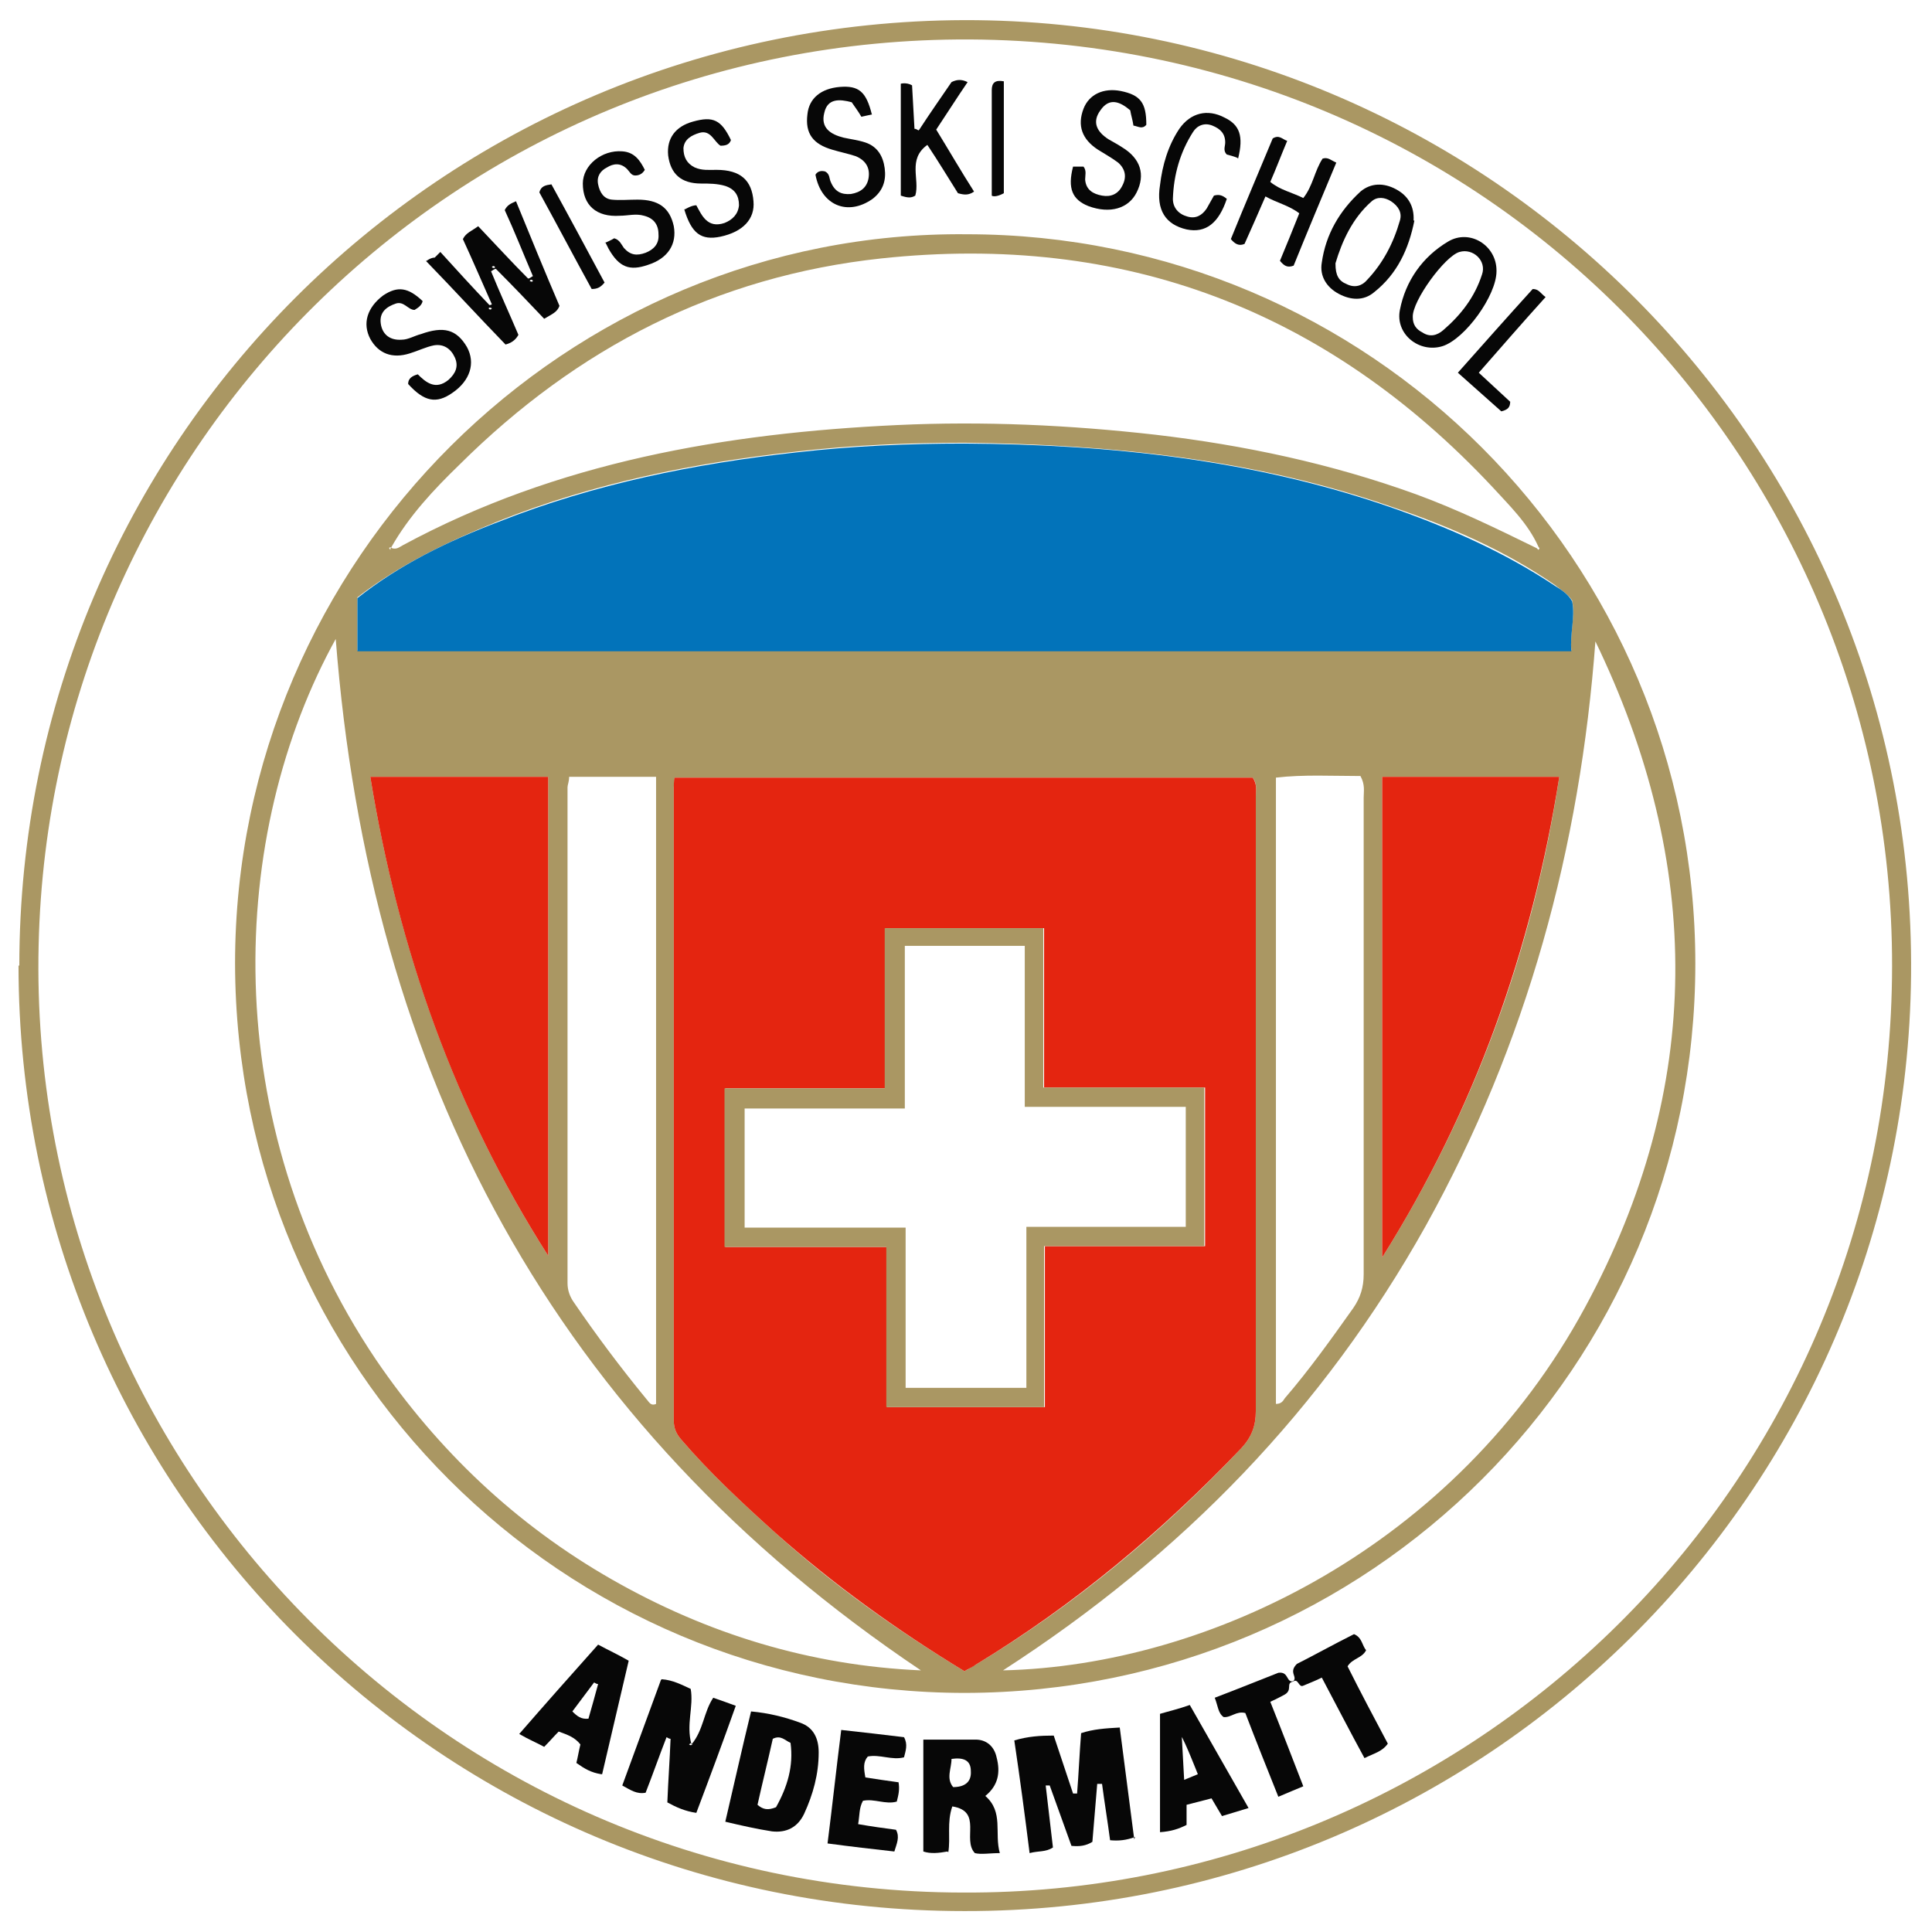 <?xml version="1.0" encoding="UTF-8"?>
<svg id="Layer_1" xmlns="http://www.w3.org/2000/svg" version="1.1" viewBox="0 0 24 24">
  <!-- Generator: Adobe Illustrator 29.0.1, SVG Export Plug-In . SVG Version: 2.1.0 Build 192)  -->
  <defs>
    <style>
      .st0 {
        fill: #070707;
      }

      .st1 {
        fill: #aa9763;
      }

      .st2 {
        fill: #e42510;
      }

      .st3 {
        fill: #0273ba;
      }
    </style>
  </defs>
  <path class="st1" d="M.24,12c0-6.5,5.24-11.73,11.74-11.75,6.49-.01,11.82,5.28,11.76,11.86-.06,6.42-5.29,11.64-11.76,11.63-6.5,0-11.75-5.25-11.75-11.75ZM11.96,23.51c6.19.03,11.38-4.89,11.54-11.21.17-6.38-4.89-11.77-11.45-11.81C5.65.46.62,5.56.48,11.74c-.15,6.4,5,11.76,11.48,11.77Z"/>
  <path class="st1" d="M12.01,2.91c5,0,9.05,4.05,9.05,9.06,0,5.01-4.04,9.05-9.07,9.06-5.01,0-9.06-4.04-9.07-9.06,0-5.03,4.13-9.11,9.09-9.06ZM4.87,6.81c.06.02.1-.02.14-.04,1.91-1.03,4-1.39,6.14-1.49,1.07-.05,2.14,0,3.2.12,1.11.13,2.19.36,3.24.74.52.19,1.01.43,1.5.67,0,0,.02.02.02.02.03-.02,0-.03,0-.04-.13-.29-.36-.51-.57-.74-2.06-2.2-4.59-3.16-7.59-2.84-2.05.22-3.78,1.11-5.24,2.56-.32.31-.63.64-.85,1.03-.02,0-.04,0-.01.03,0-.01,0-.02.01-.03ZM11.98,20.76c.06-.03.1-.06.14-.08,1.23-.74,2.32-1.65,3.3-2.69.13-.14.18-.28.18-.46,0-2.55,0-5.09,0-7.64,0-.08.02-.16-.04-.23h-7.18c0,.05-.01.09-.01.12,0,2.62,0,5.25,0,7.87,0,.09.03.16.09.23.36.42.76.79,1.17,1.16.72.65,1.51,1.21,2.35,1.72ZM4.44,8.08h15.08c-.02-.22.05-.42.01-.62-.06-.09-.14-.13-.21-.19-.62-.43-1.31-.73-2.02-.97-1.72-.6-3.51-.78-5.32-.8-.7,0-1.4.03-2.09.11-1.27.14-2.51.39-3.69.86-.62.25-1.23.54-1.76.95v.65ZM19.82,7.95c-.19,2.58-.85,5.01-2.11,7.28-1.27,2.27-3.02,4.08-5.25,5.52,2.57-.06,5.63-1.55,7.23-4.51,1.48-2.73,1.47-5.51.12-8.29ZM4.18,7.92c-1.35,2.43-1.49,6.03.49,8.97.77,1.13,1.74,2.05,2.93,2.73,1.19.68,2.47,1.07,3.84,1.13-4.56-3.06-6.85-7.39-7.27-12.82ZM6.81,15.6v-5.95h-2.21c.35,2.14,1.05,4.13,2.21,5.95ZM17.17,9.65v5.97c1.15-1.83,1.87-3.82,2.2-5.97h-2.2ZM7.07,9.65c0,.06-.02.1-.02.13,0,2.05,0,4.11,0,6.16,0,.09.03.17.08.24.28.41.58.81.9,1.2.03.03.05.09.12.06v-7.79h-1.07ZM16.9,9.64c-.35,0-.71-.02-1.05.02v7.78c.07,0,.09-.04.11-.07.31-.36.58-.74.85-1.12.09-.13.13-.26.13-.42,0-1.97,0-3.95,0-5.92,0-.08.02-.16-.04-.27Z"/>
  <path class="st0" d="M14.1,22.82c-.11.04-.2.05-.31.04-.03-.23-.07-.47-.1-.7-.02,0-.04,0-.06,0-.02.24-.04.48-.06.72-.08.05-.16.06-.26.05-.09-.25-.18-.5-.27-.75h-.05c.03.26.06.52.09.77-.09.06-.18.04-.29.07-.06-.48-.12-.93-.19-1.4.17-.05.32-.06.49-.06.08.24.16.48.24.72.02,0,.04,0,.05,0,.02-.25.03-.5.05-.75.15-.05.3-.06.48-.07.06.47.12.93.18,1.39Z"/>
  <path class="st0" d="M8.22,20.86c.14.01.25.07.36.12.04.22-.06.44.01.69.15-.18.15-.4.27-.58.09.03.17.06.28.1-.16.45-.32.88-.49,1.33-.14-.02-.25-.07-.36-.13.01-.26.03-.53.04-.79-.02,0-.03-.01-.05-.02-.09.23-.17.46-.26.69-.11.02-.18-.03-.29-.09.16-.44.32-.87.48-1.31ZM8.56,21.67s.02.02.04,0c-.01-.02-.02-.02-.04,0Z"/>
  <path class="st0" d="M11.77,23c-.11.02-.21.03-.3,0v-1.39c.23,0,.44,0,.65,0,.13,0,.23.08.26.22.05.19.02.35-.14.48.23.2.11.46.18.71-.13,0-.23.02-.31,0-.16-.17.1-.52-.28-.58-.07.2-.02.39-.05.57ZM11.82,21.85c0,.12-.07.24.02.35.14,0,.23-.06.22-.2,0-.14-.1-.17-.24-.15Z"/>
  <path class="st0" d="M5.3,3.24s.05-.04.1-.04c.02-.02.05-.05.07-.07.2.22.4.44.61.66,0,0,.02,0,.03-.01-.12-.27-.24-.55-.36-.81.04-.08.11-.1.19-.16.21.22.41.44.62.65.02,0,.04-.02.06-.03-.12-.28-.23-.56-.35-.82.03-.06.07-.08.14-.11.18.44.36.88.54,1.3-.03.08-.09.1-.19.16-.19-.2-.39-.41-.6-.62-.02,0-.04.02-.06.03.11.27.23.53.34.79-.04.07-.09.1-.16.12-.33-.34-.65-.69-.99-1.04ZM6.11,3.83s-.03-.02-.04,0c.01.02.03.02.04,0ZM6.58,3.49s.03.02.04,0c-.01-.02-.03-.02-.04,0ZM6.11,3.32s.03.02.04,0c-.01-.02-.03-.02-.04,0Z"/>
  <path class="st0" d="M9.01,22.63c.11-.47.21-.92.32-1.37.22.02.42.07.61.14.17.06.23.2.23.37,0,.27-.07.52-.18.76-.08.17-.22.24-.4.22-.19-.03-.37-.07-.58-.12ZM9.64,22.45c.14-.25.22-.51.18-.8-.07-.03-.12-.1-.22-.05-.06.27-.13.55-.19.82.07.06.13.07.23.03Z"/>
  <path class="st0" d="M14.41,21.29c.1-.03.23-.06.37-.11.24.42.48.84.73,1.28-.13.04-.23.07-.33.1l-.13-.22-.31.08v.25c-.1.05-.19.08-.33.09v-1.46ZM14.68,21.56l.03.55s0,0,0,0l.17-.07h0s-.16-.41-.21-.48h0Z"/>
  <path class="st0" d="M7.47,22.04c-.13-.02-.21-.07-.31-.14.02-.08.03-.15.05-.23-.07-.09-.16-.12-.27-.16-.06.06-.11.12-.18.19-.09-.05-.19-.09-.31-.16.33-.38.65-.74.98-1.11.13.07.24.12.38.2-.11.47-.22.94-.33,1.41ZM7.31,21.35c.04-.14.08-.28.12-.43-.02,0-.03-.01-.05-.02-.09.12-.18.24-.27.36.06.06.11.1.2.09Z"/>
  <path class="st0" d="M11.16,22.13c.02.1,0,.17-.02.25-.14.04-.28-.04-.42-.01-.05.09-.04.18-.06.29.17.03.32.05.47.07.05.09.01.17-.02.27-.27-.03-.53-.06-.83-.1.06-.47.11-.94.17-1.41.28.03.53.06.78.09.05.09.02.17,0,.25-.15.04-.3-.04-.45-.01-.06.07-.05.15-.03.26.13.02.26.04.41.06Z"/>
  <path class="st0" d="M15.99,1.75c-.08.19-.14.35-.21.51.12.1.27.13.41.2.12-.15.14-.34.24-.49.07-.02.1.02.17.05-.18.43-.36.86-.53,1.28-.08.03-.12,0-.17-.06.08-.19.16-.39.24-.59-.13-.1-.28-.13-.42-.21-.09.21-.18.41-.26.59-.07.03-.12,0-.17-.06.17-.42.35-.84.52-1.25.08-.05.12.01.18.03Z"/>
  <path class="st0" d="M16.06,20.89c.07-.06-.06-.11.05-.22.2-.1.45-.24.71-.37.1.04.1.14.15.2-.05.1-.17.1-.23.2.16.32.33.64.5.96-.07.1-.17.12-.29.18-.18-.33-.35-.66-.53-1-.08.04-.16.07-.23.1-.06.03-.06-.1-.13-.05h0Z"/>
  <path class="st0" d="M16.06,20.89c-.09.02,0,.1-.1.16-.02.01-.09.05-.18.09.14.35.27.69.41,1.05-.1.04-.19.08-.31.13-.14-.35-.28-.7-.41-1.04-.11-.03-.18.06-.27.05-.07-.05-.07-.14-.11-.24.29-.11.56-.22.79-.31.14-.02.09.14.2.1,0,0,0,0,0,0Z"/>
  <path class="st0" d="M11.42,1.61c.13-.2.27-.4.4-.59.06-.03.12-.04.2,0-.13.19-.25.38-.39.59.16.26.31.52.47.77-.07.05-.13.04-.2.02-.12-.19-.24-.39-.38-.6-.25.18-.09.43-.15.63-.05.03-.09.03-.18,0v-1.39s.07-.02.14.02c.01.18.02.36.03.54.02,0,.03.01.05.02Z"/>
  <path class="st0" d="M17.57,2.74c-.07.35-.21.66-.5.89-.13.11-.29.1-.44.02-.15-.08-.24-.22-.21-.39.05-.35.22-.64.48-.88.13-.11.29-.11.44-.03.15.08.23.21.22.39ZM16.59,3.28c0,.14.04.21.14.25.1.05.19.02.25-.05.2-.21.33-.46.41-.74.03-.1-.02-.18-.11-.24-.08-.05-.17-.06-.24,0-.24.21-.37.5-.45.77Z"/>
  <path class="st0" d="M13.34,2.07s.08,0,.12,0c.04.05.02.11.02.16.01.13.1.18.21.2.11.02.2-.02.25-.12.06-.11.04-.21-.05-.29-.08-.06-.17-.11-.25-.16-.2-.13-.26-.3-.18-.51.07-.18.25-.26.46-.22.25.05.32.15.32.42-.05.06-.1.02-.16.01-.01-.07-.03-.13-.04-.19-.13-.11-.26-.16-.37,0-.11.15-.04.27.1.36.05.03.11.06.17.1.23.14.29.34.18.56-.1.2-.33.27-.6.17-.2-.08-.26-.22-.19-.49Z"/>
  <path class="st0" d="M10.84,1.42c-.05.01-.09.02-.14.03-.04-.07-.08-.12-.12-.18-.15-.04-.3-.05-.34.13-.05.19.08.27.24.31.09.02.18.03.27.06.15.05.22.17.24.32.02.15-.02.28-.15.38-.31.22-.64.08-.71-.3.03-.05.08-.05.12-.04.06.03.05.09.07.13.05.12.13.16.25.15.12-.02.2-.08.22-.2.02-.13-.04-.22-.16-.27-.09-.03-.19-.05-.29-.08-.24-.07-.34-.2-.31-.44.02-.2.17-.32.4-.34.24-.02.33.06.4.34Z"/>
  <path class="st0" d="M18.59,3.37c0,.3-.39.84-.67.93-.29.09-.59-.15-.53-.45.07-.36.28-.66.6-.85.27-.16.6.05.6.36ZM17.55,3.94c0,.09.04.15.12.19.09.06.18.04.26-.03.22-.19.39-.41.48-.69.06-.17-.11-.33-.28-.28-.18.05-.59.61-.58.81Z"/>
  <path class="st0" d="M7.51,3.02s.09-.04.12-.06c.07.02.09.08.12.12.08.09.16.1.27.06.1-.04.17-.11.16-.23,0-.12-.06-.2-.18-.23-.1-.03-.2,0-.3,0-.29.02-.46-.13-.46-.4,0-.23.24-.42.49-.4.15.01.22.11.28.23-.03.05-.07.07-.12.07-.05,0-.07-.05-.1-.08-.08-.08-.17-.07-.25-.02-.08.04-.13.11-.11.21.02.1.07.18.17.19.1.01.21,0,.32,0,.26,0,.4.1.45.33.04.22-.07.4-.32.48-.23.08-.36.03-.49-.2-.01-.02-.02-.04-.04-.08Z"/>
  <path class="st0" d="M5.25,3.74c-.01.05-.05.08-.1.11-.08,0-.13-.11-.23-.08-.12.04-.21.11-.19.25.02.14.12.21.26.2.08,0,.16-.05.24-.07.28-.1.44-.06.57.16.11.2.04.42-.18.57-.2.14-.35.11-.55-.11,0-.07.05-.1.12-.12.1.1.22.2.38.07.09-.08.13-.17.08-.28-.05-.11-.14-.17-.26-.15-.1.02-.2.07-.3.1-.22.07-.39,0-.49-.18-.1-.19-.04-.39.16-.54.18-.12.31-.1.49.07Z"/>
  <path class="st0" d="M8.51,2.6s.08-.05.14-.05c.07.13.14.29.35.22.1-.04.17-.11.18-.22,0-.12-.05-.2-.17-.24-.1-.03-.2-.03-.3-.03-.25,0-.38-.12-.41-.35-.02-.21.09-.36.31-.42.25-.07.35-.02.47.23-.02.06-.07.07-.13.07-.08-.05-.12-.2-.26-.16-.1.03-.19.08-.2.19,0,.11.04.19.14.24.09.04.18.03.27.03.3,0,.44.13.46.39.02.22-.13.38-.41.44-.24.05-.36-.04-.45-.34Z"/>
  <path class="st0" d="M15.37,1.96c-.05-.02-.09-.03-.13-.04-.05-.05-.02-.1-.02-.15,0-.11-.06-.17-.16-.21-.1-.04-.19,0-.24.08-.16.25-.24.53-.25.83,0,.11.07.19.18.22.1.03.18-.01.24-.1.03-.05.06-.11.09-.16.07-.02.11,0,.16.04-.1.3-.26.43-.5.38-.26-.06-.38-.24-.33-.55.03-.25.1-.49.24-.7.14-.2.35-.25.56-.14.19.09.24.23.17.51Z"/>
  <path class="st0" d="M18.76,4.99c0,.07-.03.1-.11.12-.17-.15-.35-.31-.54-.48.32-.36.63-.71.93-1.04.08,0,.1.06.16.1-.28.31-.55.62-.83.94.14.13.27.25.4.37Z"/>
  <path class="st0" d="M12.47,2.4c-.09.05-.14.04-.15.03,0-.45,0-.88,0-1.31,0-.09.04-.13.15-.11v1.38Z"/>
  <path class="st0" d="M7.51,3.51c-.05.06-.09.08-.16.08-.22-.4-.43-.8-.65-1.2.02-.08.08-.09.15-.1.22.4.44.81.66,1.22Z"/>
  <path class="st2" d="M11.98,20.76c-.84-.51-1.63-1.08-2.35-1.72-.41-.37-.81-.74-1.17-1.16-.06-.07-.09-.14-.09-.23,0-2.62,0-5.25,0-7.87,0-.03,0-.07.01-.12h7.18c.06.08.04.16.04.23,0,2.55,0,5.09,0,7.64,0,.18-.05.32-.18.46-.99,1.04-2.08,1.95-3.3,2.69-.04.03-.09.05-.14.08ZM9.01,13.52v1.97h2.01v1.99h1.96v-2h1.99v-1.97h-2v-1.98h-1.97v1.99h-1.98Z"/>
  <path class="st3" d="M4.44,8.08v-.65c.53-.42,1.13-.71,1.76-.95,1.19-.47,2.43-.72,3.69-.86.7-.08,1.39-.11,2.09-.11,1.81.01,3.6.2,5.32.8.71.25,1.39.55,2.02.97.08.05.16.1.21.19.04.2-.03.4-.01.62H4.44Z"/>
  <path class="st2" d="M6.81,15.6c-1.16-1.82-1.86-3.8-2.21-5.95h2.21v5.95Z"/>
  <path class="st2" d="M17.17,9.65h2.2c-.34,2.15-1.05,4.14-2.2,5.97v-5.97Z"/>
  <path class="st1" d="M9.01,13.52h1.98v-1.99h1.97v1.98h2v1.97h-1.99v2h-1.96v-1.99h-2.01v-1.97ZM11.25,13.77h-2v1.48h2v1.99h1.5v-2h1.98v-1.49h-2v-2h-1.49v2.02Z"/>
</svg>